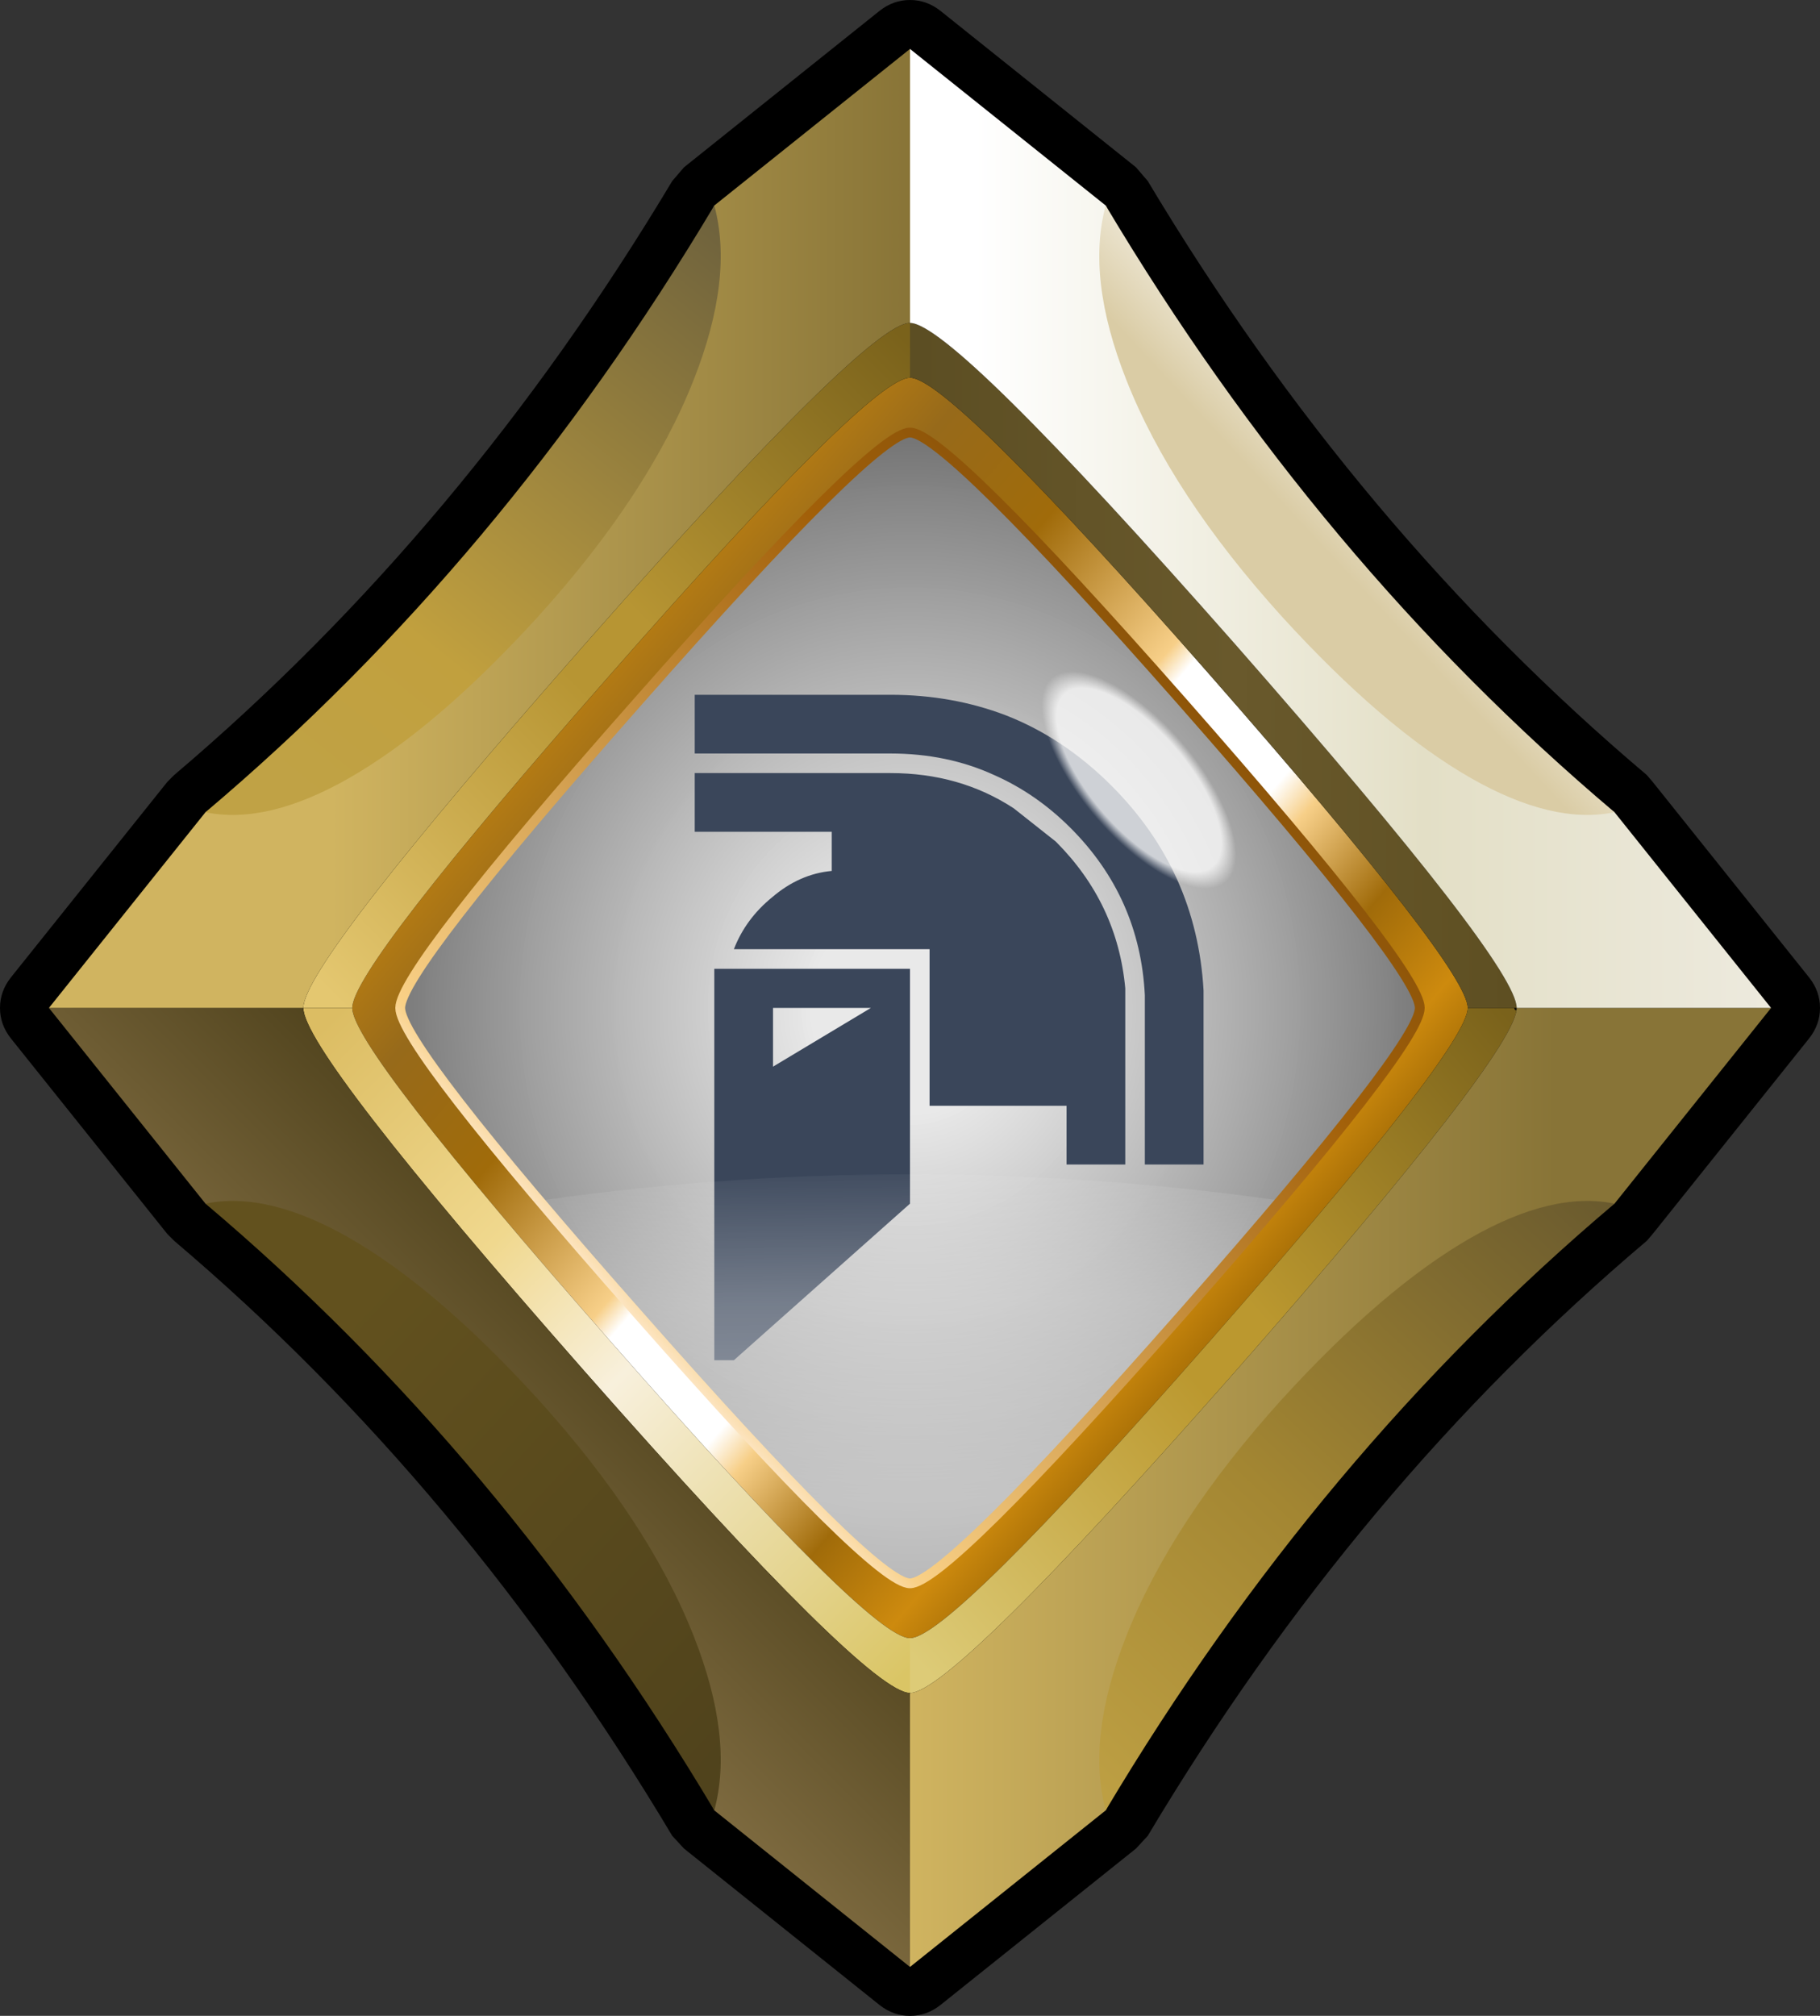 <?xml version="1.0" encoding="UTF-8" standalone="no"?>
<svg xmlns:xlink="http://www.w3.org/1999/xlink" height="103.0px" width="93.0px" xmlns="http://www.w3.org/2000/svg">
  <rect width="100%" height="100%" fill="#333333" stroke="none"/>
  <g transform="matrix(1.0, 0.0, 0.0, 1.0, 46.5, 51.5)">
    <path d="M1.55 -50.95 L11.55 -42.95 12.15 -42.25 Q22.8 -24.45 37.65 -11.9 L37.95 -11.55 45.95 -1.55 Q46.5 -0.85 46.5 0.0 46.5 0.85 45.95 1.55 L37.95 11.55 37.65 11.9 Q22.8 24.45 12.15 42.3 L11.55 42.95 1.55 50.95 Q0.85 51.5 0.0 51.5 -0.85 51.5 -1.55 50.95 L-11.55 42.95 -12.15 42.3 Q-22.8 24.45 -37.6 11.9 L-37.95 11.55 -45.95 1.55 Q-46.5 0.85 -46.5 0.0 -46.5 -0.85 -45.95 -1.55 L-37.95 -11.55 -37.6 -11.9 Q-22.8 -24.45 -12.15 -42.25 L-11.55 -42.95 -1.55 -50.95 Q-0.85 -51.5 0.0 -51.5 0.85 -51.5 1.55 -50.95 M0.0 -29.4 Q-1.8 -29.4 -13.95 -15.6 -26.05 -1.9 -26.05 0.0 -26.05 1.9 -13.95 15.6 -1.8 29.4 0.0 29.4 1.8 29.4 13.95 15.6 26.05 1.85 26.05 0.0 26.05 -1.85 13.95 -15.6 1.8 -29.4 0.0 -29.4" fill="#000000" fill-rule="evenodd" stroke="none"/>
    <path d="M0.0 -29.4 Q1.8 -29.4 13.95 -15.6 26.05 -1.85 26.05 0.0 26.05 1.85 13.95 15.6 1.8 29.4 0.0 29.4 -1.8 29.4 -13.95 15.6 -26.05 1.9 -26.05 0.0 -26.05 -1.9 -13.95 -15.6 -1.8 -29.4 0.0 -29.4" fill="url(#gradient0)" fill-rule="evenodd" stroke="none"/>
    <path d="M12.0 -0.65 Q11.75 -5.65 8.2 -9.2 6.45 -10.95 4.3 -11.9 1.9 -13.0 -1.0 -13.0 L-11.0 -13.0 -11.0 -16.0 -4.0 -16.0 -3.55 -16.0 -1.0 -16.0 Q2.15 -16.0 4.9 -14.95 7.85 -13.8 10.3 -11.35 14.65 -7.0 15.0 -0.9 L15.0 8.0 12.0 8.0 12.0 -0.65 M7.45 -8.5 Q10.6 -5.35 11.0 -1.0 L11.0 8.0 8.0 8.0 8.0 5.0 1.0 5.0 1.0 -3.0 -9.0 -3.0 Q-8.4 -4.55 -7.05 -5.65 -5.65 -6.85 -4.0 -7.0 L-4.0 -9.0 -11.0 -9.0 -11.0 -12.0 -1.0 -12.0 Q2.55 -12.0 5.3 -10.2 L7.45 -8.5 M0.0 10.0 L-9.0 18.0 -10.0 18.0 -10.0 -2.0 0.0 -2.0 0.0 10.0 M-7.0 3.0 L-2.0 0.0 -7.0 0.0 -7.0 3.0" fill="#3a465a" fill-rule="evenodd" stroke="none"/>
    <path d="M0.0 32.0 L-20.0 10.0 Q0.0 7.0 20.0 10.0 L0.0 32.0" fill="url(#gradient1)" fill-rule="evenodd" stroke="none"/>
    <path d="M30.85 -5.45 Q32.45 3.4 27.55 7.55 22.65 11.75 14.1 8.8 5.55 5.8 -1.6 -2.6 -8.75 -11.0 -10.3 -19.9 -11.8 -28.75 -6.9 -32.95 -2.0 -37.1 6.45 -34.15 15.0 -31.15 22.15 -22.75 29.3 -14.35 30.85 -5.45" fill="url(#gradient2)" fill-rule="evenodd" stroke="none"/>
    <path d="M0.0 -29.4 Q-1.8 -29.4 -13.95 -15.6 -26.05 -1.9 -26.05 0.0 -26.05 1.9 -13.95 15.6 -1.8 29.4 0.0 29.4 1.8 29.4 13.95 15.6 26.05 1.85 26.05 0.0 26.05 -1.85 13.95 -15.6 1.8 -29.4 0.0 -29.4 M0.0 -32.2 Q2.0 -32.2 15.25 -17.1 28.5 -2.0 28.5 0.0 28.5 2.0 15.25 17.1 2.0 32.2 0.0 32.2 -2.0 32.2 -15.25 17.1 -28.5 2.05 -28.5 0.0 -28.5 -2.05 -15.25 -17.1 -2.0 -32.2 0.0 -32.2" fill="url(#gradient3)" fill-rule="evenodd" stroke="none"/>
    <path d="M0.0 -29.4 Q-1.8 -29.4 -13.95 -15.6 -26.05 -1.9 -26.05 0.0 -26.05 1.9 -13.95 15.6 -1.8 29.4 0.0 29.4 1.8 29.4 13.95 15.6 26.05 1.85 26.05 0.0 26.05 -1.85 13.95 -15.6 1.8 -29.4 0.0 -29.4 Z" fill="none" stroke="url(#gradient4)" stroke-linecap="round" stroke-linejoin="round" stroke-width="0.5"/>
    <path d="M31.0 0.0 Q31.0 2.2 16.6 18.6 2.15 35.0 0.0 35.0 L0.0 32.2 Q2.0 32.2 15.25 17.1 28.5 2.0 28.5 0.0 L31.0 0.0" fill="url(#gradient5)" fill-rule="evenodd" stroke="none"/>
    <path d="M31.0 0.0 L32.0 0.0" fill="none" stroke="#000000" stroke-linecap="round" stroke-linejoin="round" stroke-width="0.25"/>
    <path d="M0.0 -32.2 Q-2.0 -32.2 -15.25 -17.1 -28.5 -2.05 -28.5 0.0 L-31.0 0.0 Q-31.0 -2.25 -16.6 -18.6 -2.15 -35.0 0.0 -35.0 L0.0 -32.2" fill="url(#gradient6)" fill-rule="evenodd" stroke="none"/>
    <path d="M0.0 35.0 Q-2.15 35.0 -16.6 18.6 -31.0 2.25 -31.0 0.0 L-28.5 0.0 Q-28.5 2.05 -15.25 17.1 -2.0 32.2 0.0 32.2 L0.0 35.0" fill="url(#gradient7)" fill-rule="evenodd" stroke="none"/>
    <path d="M0.0 -35.0 Q2.15 -35.0 16.6 -18.6 31.0 -2.2 31.0 0.0 L28.5 0.0 Q28.5 -2.0 15.25 -17.1 2.0 -32.2 0.0 -32.2 L0.0 -35.0" fill="url(#gradient8)" fill-rule="evenodd" stroke="none"/>
    <path d="M0.0 35.0 Q2.15 35.0 16.6 18.6 31.0 2.2 31.0 0.0 L44.0 0.0 36.0 10.0 20.0 20.0 10.0 41.0 0.0 49.0 0.0 35.0" fill="url(#gradient9)" fill-rule="evenodd" stroke="none"/>
    <path d="M0.0 49.0 L-10.0 41.0 -20.0 20.0 -36.0 10.0 -44.0 0.0 -31.0 0.0 Q-31.0 2.25 -16.6 18.6 -2.15 35.0 0.0 35.0 L0.0 49.0" fill="url(#gradient10)" fill-rule="evenodd" stroke="none"/>
    <path d="M0.0 -49.0 L10.0 -41.0 20.0 -20.0 36.0 -10.0 44.0 0.0 31.0 0.0 Q31.0 -2.2 16.6 -18.6 2.15 -35.0 0.0 -35.0 L0.0 -49.0" fill="url(#gradient11)" fill-rule="evenodd" stroke="none"/>
    <path d="M0.0 -35.0 Q-2.15 -35.0 -16.6 -18.6 -31.0 -2.25 -31.0 0.0 L-44.0 0.0 -36.0 -10.0 -20.0 -20.0 -10.0 -41.0 0.0 -49.0 0.0 -35.0" fill="url(#gradient12)" fill-rule="evenodd" stroke="none"/>
    <path d="M-36.0 10.0 Q-32.85 9.35 -28.65 11.75 -24.2 14.3 -19.0 20.0 -13.35 26.25 -11.05 32.1 -9.0 37.3 -10.0 41.0 -20.85 22.8 -36.0 10.0" fill="url(#gradient13)" fill-rule="evenodd" stroke="none"/>
    <path d="M-11.05 -32.1 Q-13.35 -26.25 -19.0 -20.0 -24.2 -14.3 -28.65 -11.75 -32.85 -9.35 -36.0 -10.0 -20.85 -22.8 -10.0 -41.0 -9.0 -37.3 -11.05 -32.1" fill="url(#gradient14)" fill-rule="evenodd" stroke="none"/>
    <path d="M36.0 10.0 Q20.85 22.8 10.0 41.0 9.0 37.3 11.05 32.1 13.35 26.25 19.0 20.0 24.2 14.3 28.65 11.75 32.85 9.35 36.0 10.0" fill="url(#gradient15)" fill-rule="evenodd" stroke="none"/>
    <path d="M11.05 -32.1 Q9.0 -37.3 10.0 -41.0 20.85 -22.8 36.0 -10.0 32.85 -9.35 28.65 -11.75 24.2 -14.3 19.0 -20.0 13.35 -26.25 11.05 -32.1" fill="url(#gradient16)" fill-rule="evenodd" stroke="none"/>
  </g>
  <defs>
    <radialGradient cx="0" cy="0" gradientTransform="matrix(0.039, 0.0, 0.0, 0.042, 0.0, 0.0)" gradientUnits="userSpaceOnUse" id="gradient0" r="819.2" spreadMethod="pad">
      <stop offset="0.157" stop-color="#ffffff" stop-opacity="0.89"/>
      <stop offset="1.0" stop-color="#585858"/>
    </radialGradient>
    <linearGradient gradientTransform="matrix(-2.0E-4, -0.017, 0.039, -5.0E-4, 19.8, 13.75)" gradientUnits="userSpaceOnUse" id="gradient1" spreadMethod="pad" x1="-819.2" x2="819.2">
      <stop offset="0.102" stop-color="#ffffff" stop-opacity="0.502"/>
      <stop offset="0.463" stop-color="#ffffff" stop-opacity="0.302"/>
      <stop offset="0.737" stop-color="#ffffff" stop-opacity="0.0"/>
    </linearGradient>
    <radialGradient cx="0" cy="0" gradientTransform="matrix(0.015, 0.018, -0.008, 0.006, 11.7, -11.65)" gradientUnits="userSpaceOnUse" id="gradient2" r="819.2" spreadMethod="pad">
      <stop offset="0.302" stop-color="#ffffff" stop-opacity="0.753"/>
      <stop offset="0.357" stop-color="#ffffff" stop-opacity="0.0"/>
    </radialGradient>
    <linearGradient gradientTransform="matrix(0.027, 0.023, -0.025, 0.029, 0.3, -0.35)" gradientUnits="userSpaceOnUse" id="gradient3" spreadMethod="pad" x1="-819.2" x2="819.2">
      <stop offset="0.059" stop-color="#c58510"/>
      <stop offset="0.184" stop-color="#976a1a"/>
      <stop offset="0.31" stop-color="#a06b0a"/>
      <stop offset="0.467" stop-color="#f7cf88"/>
      <stop offset="0.49" stop-color="#ffffff"/>
      <stop offset="0.616" stop-color="#ffffff"/>
      <stop offset="0.651" stop-color="#f7cf88"/>
      <stop offset="0.749" stop-color="#a06b0a"/>
      <stop offset="0.843" stop-color="#cd8a0e"/>
      <stop offset="0.929" stop-color="#936002"/>
    </linearGradient>
    <linearGradient gradientTransform="matrix(0.021, -0.018, 0.024, 0.027, 0.0, 0.0)" gradientUnits="userSpaceOnUse" id="gradient4" spreadMethod="pad" x1="-819.2" x2="819.2">
      <stop offset="0.02" stop-color="#fdecd7"/>
      <stop offset="0.075" stop-color="#f9d086"/>
      <stop offset="0.784" stop-color="#a26009"/>
      <stop offset="0.984" stop-color="#8c5409"/>
    </linearGradient>
    <linearGradient gradientTransform="matrix(0.02, -0.019, 0.014, 0.016, 15.5, 17.5)" gradientUnits="userSpaceOnUse" id="gradient5" spreadMethod="pad" x1="-819.2" x2="819.2">
      <stop offset="0.016" stop-color="#ddcb77"/>
      <stop offset="0.463" stop-color="#bb982f"/>
      <stop offset="0.565" stop-color="#bb982f"/>
      <stop offset="1.0" stop-color="#7a621b"/>
    </linearGradient>
    <linearGradient gradientTransform="matrix(0.02, -0.019, 0.015, 0.015, -15.5, -17.5)" gradientUnits="userSpaceOnUse" id="gradient6" spreadMethod="pad" x1="-819.2" x2="819.2">
      <stop offset="0.016" stop-color="#e4c770"/>
      <stop offset="0.463" stop-color="#b79533"/>
      <stop offset="0.565" stop-color="#b79533"/>
      <stop offset="1.0" stop-color="#7a621b"/>
    </linearGradient>
    <linearGradient gradientTransform="matrix(0.02, 0.019, -0.015, 0.015, -15.55, 17.45)" gradientUnits="userSpaceOnUse" id="gradient7" spreadMethod="pad" x1="-819.2" x2="819.2">
      <stop offset="0.016" stop-color="#dcbd63"/>
      <stop offset="0.325" stop-color="#f0d88e"/>
      <stop offset="0.533" stop-color="#f8f0dc"/>
      <stop offset="1.0" stop-color="#dac565"/>
    </linearGradient>
    <linearGradient gradientTransform="matrix(0.019, 0.0, 0.0, 0.021, 15.5, -17.5)" gradientUnits="userSpaceOnUse" id="gradient8" spreadMethod="pad" x1="-819.2" x2="819.2">
      <stop offset="0.016" stop-color="#5c4e23"/>
      <stop offset="0.533" stop-color="#69592c"/>
      <stop offset="0.988" stop-color="#5e4f22"/>
    </linearGradient>
    <linearGradient gradientTransform="matrix(0.027, 0.0, 0.0, 0.03, 22.0, 24.5)" gradientUnits="userSpaceOnUse" id="gradient9" spreadMethod="pad" x1="-819.2" x2="819.2">
      <stop offset="0.0" stop-color="#d0b460"/>
      <stop offset="0.749" stop-color="#887437"/>
    </linearGradient>
    <linearGradient gradientTransform="matrix(0.031, -0.031, 0.021, 0.021, -12.0, 12.0)" gradientUnits="userSpaceOnUse" id="gradient10" spreadMethod="pad" x1="-819.2" x2="819.2">
      <stop offset="0.0" stop-color="#af9565"/>
      <stop offset="0.447" stop-color="#4f421c"/>
    </linearGradient>
    <linearGradient gradientTransform="matrix(0.027, 0.0, 0.0, 0.03, 22.0, -24.5)" gradientUnits="userSpaceOnUse" id="gradient11" spreadMethod="pad" x1="-819.2" x2="819.2">
      <stop offset="0.078" stop-color="#ffffff"/>
      <stop offset="0.596" stop-color="#e3dfc6"/>
      <stop offset="1.0" stop-color="#edeade"/>
    </linearGradient>
    <linearGradient gradientTransform="matrix(0.027, 0.0, 0.0, 0.03, -22.0, -24.5)" gradientUnits="userSpaceOnUse" id="gradient12" spreadMethod="pad" x1="-819.2" x2="819.2">
      <stop offset="0.329" stop-color="#d0b460"/>
      <stop offset="1.0" stop-color="#887437"/>
    </linearGradient>
    <linearGradient gradientTransform="matrix(0.018, 0.017, -0.013, 0.014, -22.8, 25.4)" gradientUnits="userSpaceOnUse" id="gradient13" spreadMethod="pad" x1="-819.2" x2="819.2">
      <stop offset="0.227" stop-color="#62511e"/>
      <stop offset="1.0" stop-color="#4f421c"/>
    </linearGradient>
    <linearGradient gradientTransform="matrix(0.016, -0.019, 0.015, 0.012, -21.65, -24.2)" gradientUnits="userSpaceOnUse" id="gradient14" spreadMethod="pad" x1="-819.2" x2="819.2">
      <stop offset="0.102" stop-color="#c0a245"/>
      <stop offset="0.345" stop-color="#c1a03e"/>
      <stop offset="1.0" stop-color="#6d613d"/>
    </linearGradient>
    <linearGradient gradientTransform="matrix(0.018, -0.019, 0.014, 0.013, 19.4, 22.55)" gradientUnits="userSpaceOnUse" id="gradient15" spreadMethod="pad" x1="-819.2" x2="819.2">
      <stop offset="0.0" stop-color="#c0a245"/>
      <stop offset="0.447" stop-color="#a38632"/>
      <stop offset="1.0" stop-color="#67582e"/>
    </linearGradient>
    <linearGradient gradientTransform="matrix(0.012, -0.011, 0.013, 0.014, 18.0, -19.25)" gradientUnits="userSpaceOnUse" id="gradient16" spreadMethod="pad" x1="-819.2" x2="819.2">
      <stop offset="0.694" stop-color="#dacca5"/>
      <stop offset="1.0" stop-color="#ffffff"/>
    </linearGradient>
  </defs>
</svg>
